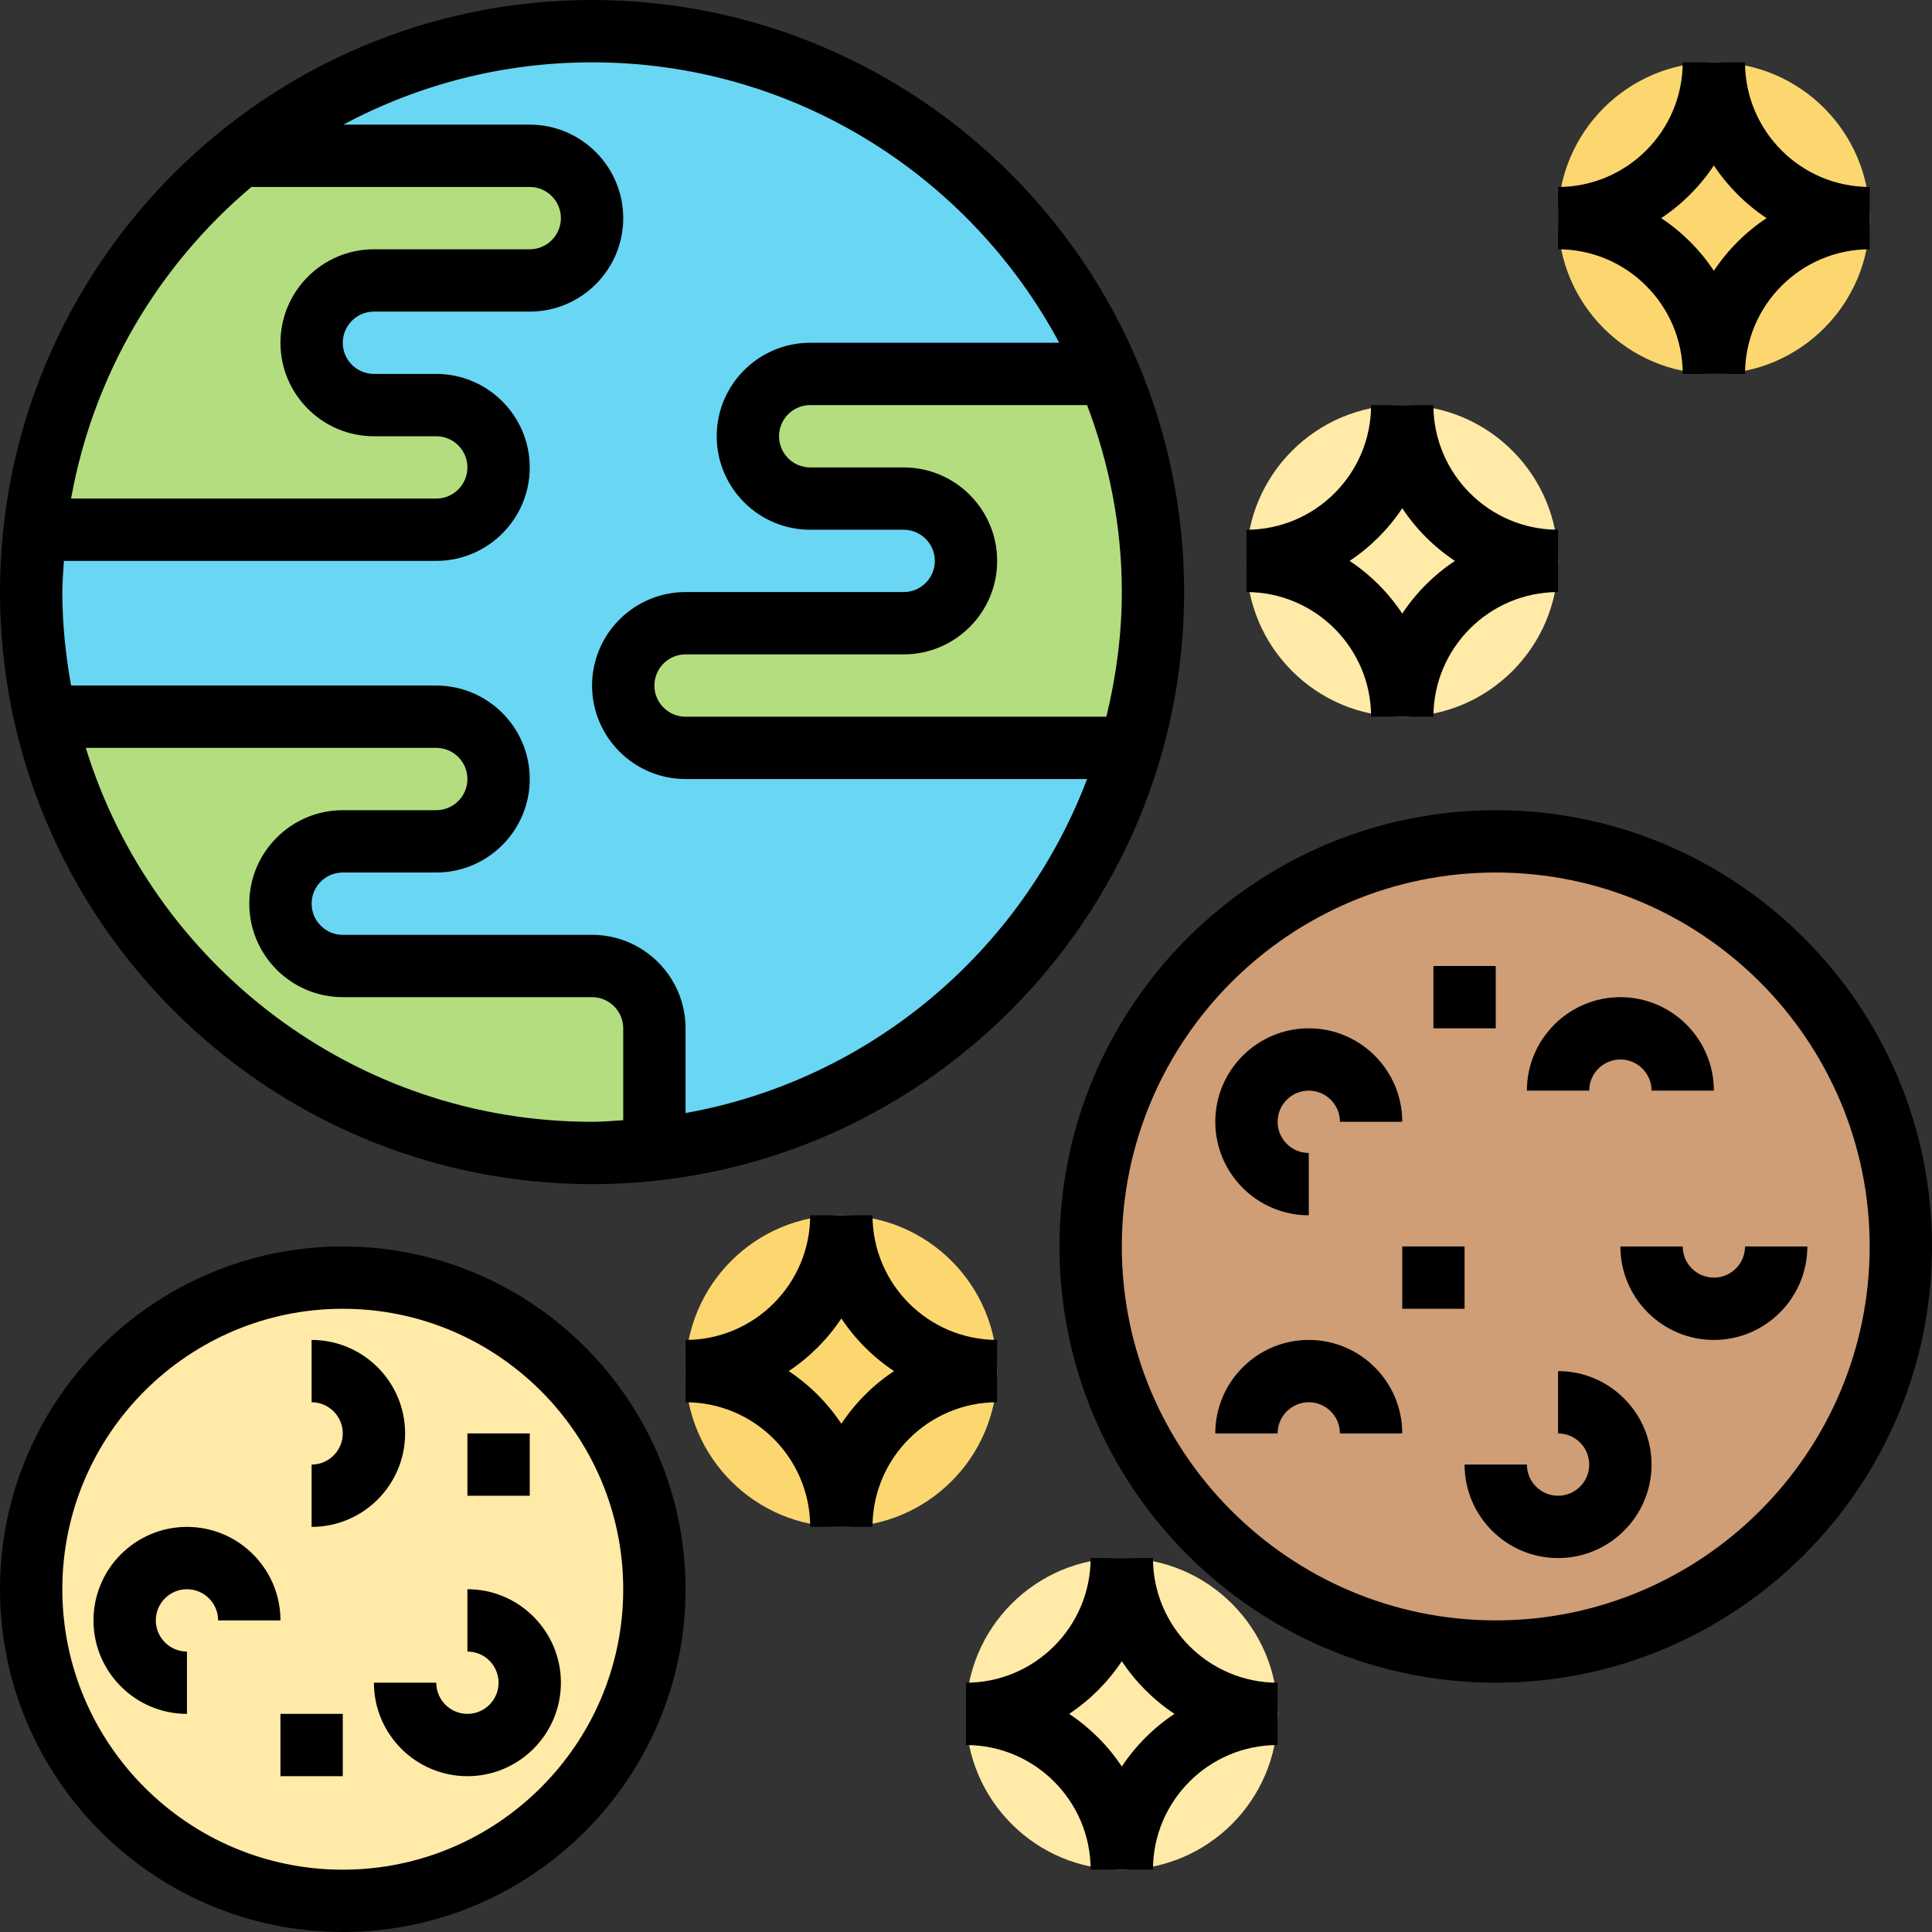 <svg width="190" height="190" viewBox="0 0 190 190" fill="none" xmlns="http://www.w3.org/2000/svg">
<rect x="0" y="0" width="190" height="190" fill="#333333" stroke="none"/>
<g clip-path="url(#clip0)">
<path d="M186.935 122.581C186.935 144.583 169.099 162.419 147.097 162.419C125.095 162.419 107.258 144.583 107.258 122.581C107.258 100.578 125.095 82.742 147.097 82.742C169.099 82.742 186.935 100.578 186.935 122.581Z" fill="#CF9E76"/>
<path d="M125.645 168.548C125.645 177.01 118.784 183.871 110.323 183.871C101.861 183.871 95 177.01 95 168.548C95 160.087 101.861 153.226 110.323 153.226C118.784 153.226 125.645 160.087 125.645 168.548Z" fill="#FFEAA7"/>
<path d="M183.871 21.452C183.871 29.913 177.01 36.774 168.548 36.774C160.087 36.774 153.226 29.913 153.226 21.452C153.226 12.99 160.087 6.129 168.548 6.129C177.01 6.129 183.871 12.99 183.871 21.452Z" fill="#FCD770"/>
<path d="M153.226 55.161C153.226 63.623 146.365 70.484 137.903 70.484C129.441 70.484 122.581 63.623 122.581 55.161C122.581 46.7 129.441 39.839 137.903 39.839C146.365 39.839 153.226 46.7 153.226 55.161Z" fill="#FFEAA7"/>
<path d="M98.064 134.839C98.064 143.301 91.204 150.161 82.742 150.161C74.28 150.161 67.419 143.301 67.419 134.839C67.419 126.377 74.28 119.516 82.742 119.516C91.204 119.516 98.064 126.377 98.064 134.839Z" fill="#FCD770"/>
<path d="M64.355 156.29C64.355 173.216 50.635 186.936 33.71 186.936C16.785 186.936 3.065 173.216 3.065 156.29C3.065 139.365 16.785 125.645 33.71 125.645C50.635 125.645 64.355 139.365 64.355 156.29Z" fill="#FFEAA7"/>
<path d="M64.355 113.019V113.05C62.332 113.264 60.31 113.387 58.226 113.387C31.963 113.387 10.018 95.061 4.474 70.484H42.903C44.588 70.484 46.12 71.159 47.225 72.291C48.357 73.396 49.032 74.928 49.032 76.613C49.032 79.984 46.274 82.742 42.903 82.742H33.71C32.025 82.742 30.492 83.417 29.388 84.549C28.255 85.654 27.581 87.186 27.581 88.871C27.581 92.242 30.338 95 33.71 95H58.226C61.597 95 64.355 97.758 64.355 101.129V113.019Z" fill="#B4DD7F"/>
<path d="M113.387 58.226C113.387 63.559 112.621 68.676 111.211 73.548H67.419C65.734 73.548 64.202 72.874 63.098 71.741C61.965 70.636 61.29 69.104 61.29 67.419C61.29 64.048 64.048 61.29 67.419 61.29H88.871C90.556 61.29 92.088 60.615 93.192 59.483C94.325 58.378 95 56.846 95 55.161C95 51.79 92.242 49.032 88.871 49.032H79.677C77.993 49.032 76.46 48.357 75.356 47.225C74.223 46.12 73.548 44.588 73.548 42.903C73.548 39.532 76.306 36.774 79.677 36.774H109.066C111.855 43.363 113.387 50.626 113.387 58.226Z" fill="#B4DD7F"/>
<path d="M56.418 17.13C57.551 18.235 58.226 19.767 58.226 21.452C58.226 24.823 55.468 27.581 52.097 27.581H36.774C35.089 27.581 33.557 28.256 32.453 29.388C31.32 30.492 30.645 32.025 30.645 33.71C30.645 37.081 33.403 39.839 36.774 39.839H42.903C44.588 39.839 46.12 40.514 47.225 41.646C48.357 42.751 49.032 44.283 49.032 45.968C49.032 49.339 46.274 52.097 42.903 52.097H3.401C5.056 37.265 12.565 24.209 23.597 15.323H52.097C53.782 15.323 55.314 15.997 56.418 17.13Z" fill="#B4DD7F"/>
<path d="M111.18 73.548H111.211C105.144 94.663 86.757 110.568 64.355 113.05V101.129C64.355 97.758 61.597 95 58.226 95H33.71C30.338 95 27.581 92.242 27.581 88.871C27.581 87.186 28.256 85.654 29.388 84.549C30.493 83.417 32.025 82.742 33.71 82.742H42.903C46.275 82.742 49.032 79.984 49.032 76.613C49.032 74.928 48.358 73.396 47.225 72.291C46.12 71.159 44.588 70.484 42.903 70.484H4.474C3.524 66.531 3.065 62.425 3.065 58.226C3.065 56.141 3.187 54.12 3.401 52.097H42.903C46.275 52.097 49.032 49.339 49.032 45.968C49.032 44.283 48.358 42.751 47.225 41.646C46.12 40.514 44.588 39.839 42.903 39.839H36.774C33.403 39.839 30.645 37.081 30.645 33.71C30.645 32.025 31.32 30.492 32.453 29.388C33.557 28.256 35.089 27.581 36.774 27.581H52.097C55.468 27.581 58.226 24.823 58.226 21.452C58.226 19.767 57.551 18.235 56.418 17.13C55.314 15.997 53.782 15.323 52.097 15.323H23.597C33.066 7.661 45.11 3.065 58.226 3.065C81.087 3.065 100.7 16.977 109.036 36.774H79.677C76.306 36.774 73.548 39.532 73.548 42.903C73.548 44.588 74.223 46.12 75.356 47.225C76.46 48.357 77.993 49.032 79.677 49.032H88.871C92.242 49.032 95 51.79 95 55.161C95 56.846 94.325 58.378 93.192 59.483C92.088 60.615 90.556 61.29 88.871 61.29H67.419C64.048 61.29 61.29 64.048 61.29 67.419C61.29 69.104 61.965 70.636 63.098 71.741C64.202 72.874 65.734 73.548 67.419 73.548H111.18Z" fill="#69D6F4"/>
<path d="M33.71 122.581C15.124 122.581 0 137.704 0 156.29C0 174.876 15.124 190 33.71 190C52.296 190 67.419 174.876 67.419 156.29C67.419 137.704 52.296 122.581 33.71 122.581ZM33.71 183.871C18.501 183.871 6.129 171.496 6.129 156.29C6.129 141.084 18.501 128.71 33.71 128.71C48.919 128.71 61.29 141.084 61.29 156.29C61.29 171.496 48.919 183.871 33.71 183.871Z" fill="black"/>
<path d="M147.097 79.677C123.438 79.677 104.194 98.922 104.194 122.581C104.194 146.239 123.438 165.484 147.097 165.484C170.756 165.484 190 146.239 190 122.581C190 98.922 170.756 79.677 147.097 79.677ZM147.097 159.355C126.818 159.355 110.323 142.859 110.323 122.581C110.323 102.302 126.818 85.806 147.097 85.806C167.375 85.806 183.871 102.302 183.871 122.581C183.871 142.859 167.375 159.355 147.097 159.355Z" fill="black"/>
<path d="M165.484 36.774H171.613C171.613 30.014 177.11 24.516 183.871 24.516V18.387C177.11 18.387 171.613 12.889 171.613 6.129H165.484C165.484 12.889 159.986 18.387 153.226 18.387V24.516C159.986 24.516 165.484 30.014 165.484 36.774ZM168.548 16.273C169.912 18.326 171.674 20.088 173.727 21.452C171.674 22.815 169.912 24.578 168.548 26.631C167.185 24.578 165.423 22.815 163.37 21.452C165.423 20.088 167.185 18.326 168.548 16.273Z" fill="black"/>
<path d="M134.839 70.484H140.968C140.968 63.723 146.465 58.226 153.226 58.226V52.097C146.465 52.097 140.968 46.599 140.968 39.839H134.839C134.839 46.599 129.341 52.097 122.581 52.097V58.226C129.341 58.226 134.839 63.723 134.839 70.484ZM137.903 49.982C139.266 52.035 141.029 53.798 143.082 55.161C141.029 56.525 139.266 58.287 137.903 60.34C136.54 58.287 134.777 56.525 132.724 55.161C134.777 53.798 136.54 52.035 137.903 49.982Z" fill="black"/>
<path d="M98.064 131.774C91.304 131.774 85.806 126.277 85.806 119.516H79.677C79.677 126.277 74.18 131.774 67.419 131.774V137.903C74.18 137.903 79.677 143.401 79.677 150.161H85.806C85.806 143.401 91.304 137.903 98.064 137.903V131.774ZM82.742 140.018C81.379 137.965 79.616 136.202 77.563 134.839C79.616 133.476 81.379 131.713 82.742 129.66C84.105 131.713 85.868 133.476 87.921 134.839C85.868 136.202 84.105 137.965 82.742 140.018Z" fill="black"/>
<path d="M113.387 153.226H107.258C107.258 159.986 101.76 165.484 95 165.484V171.613C101.76 171.613 107.258 177.11 107.258 183.871H113.387C113.387 177.11 118.885 171.613 125.645 171.613V165.484C118.885 165.484 113.387 159.986 113.387 153.226ZM110.323 173.727C108.959 171.674 107.197 169.912 105.144 168.548C107.197 167.185 108.959 165.423 110.323 163.37C111.686 165.423 113.448 167.185 115.501 168.548C113.448 169.912 111.686 171.674 110.323 173.727Z" fill="black"/>
<path d="M39.839 140.968C39.839 135.9 35.713 131.774 30.645 131.774V137.903C32.336 137.903 33.71 139.28 33.71 140.968C33.71 142.656 32.336 144.032 30.645 144.032V150.161C35.713 150.161 39.839 146.036 39.839 140.968Z" fill="black"/>
<path d="M18.387 150.161C13.319 150.161 9.194 154.287 9.194 159.355C9.194 164.423 13.319 168.548 18.387 168.548V162.419C16.696 162.419 15.323 161.043 15.323 159.355C15.323 157.667 16.696 156.29 18.387 156.29C20.078 156.29 21.452 157.667 21.452 159.355H27.581C27.581 154.287 23.455 150.161 18.387 150.161Z" fill="black"/>
<path d="M45.968 156.29V162.419C47.659 162.419 49.032 163.796 49.032 165.484C49.032 167.172 47.659 168.548 45.968 168.548C44.277 168.548 42.903 167.172 42.903 165.484H36.774C36.774 170.552 40.9 174.677 45.968 174.677C51.036 174.677 55.161 170.552 55.161 165.484C55.161 160.416 51.036 156.29 45.968 156.29Z" fill="black"/>
<path d="M128.71 119.516V113.387C127.019 113.387 125.645 112.01 125.645 110.323C125.645 108.635 127.019 107.258 128.71 107.258C130.401 107.258 131.774 108.635 131.774 110.323H137.903C137.903 105.254 133.778 101.129 128.71 101.129C123.642 101.129 119.516 105.254 119.516 110.323C119.516 115.391 123.642 119.516 128.71 119.516Z" fill="black"/>
<path d="M171.613 122.581C171.613 124.269 170.239 125.645 168.548 125.645C166.858 125.645 165.484 124.269 165.484 122.581H159.355C159.355 127.649 163.48 131.774 168.548 131.774C173.617 131.774 177.742 127.649 177.742 122.581H171.613Z" fill="black"/>
<path d="M128.71 131.774C123.642 131.774 119.516 135.9 119.516 140.968H125.645C125.645 139.28 127.019 137.903 128.71 137.903C130.401 137.903 131.774 139.28 131.774 140.968H137.903C137.903 135.9 133.778 131.774 128.71 131.774Z" fill="black"/>
<path d="M159.355 104.194C161.046 104.194 162.419 105.57 162.419 107.258H168.548C168.548 102.19 164.423 98.064 159.355 98.064C154.287 98.064 150.161 102.19 150.161 107.258H156.29C156.29 105.57 157.664 104.194 159.355 104.194Z" fill="black"/>
<path d="M27.581 168.548H33.71V174.677H27.581V168.548Z" fill="black"/>
<path d="M45.968 140.968H52.097V147.097H45.968V140.968Z" fill="black"/>
<path d="M137.903 122.581H144.032V128.71H137.903V122.581Z" fill="black"/>
<path d="M140.968 95H147.097V101.129H140.968V95Z" fill="black"/>
<path d="M153.226 134.839V140.968C154.917 140.968 156.29 142.344 156.29 144.032C156.29 145.72 154.917 147.097 153.226 147.097C151.535 147.097 150.161 145.72 150.161 144.032H144.032C144.032 149.1 148.158 153.226 153.226 153.226C158.294 153.226 162.419 149.1 162.419 144.032C162.419 138.964 158.294 134.839 153.226 134.839Z" fill="black"/>
<path d="M58.226 116.452C90.333 116.452 116.452 90.333 116.452 58.226C116.452 26.119 90.333 0 58.226 0C26.119 0 0 26.119 0 58.226C0 90.333 26.119 116.452 58.226 116.452ZM8.436 73.548H42.903C44.594 73.548 45.968 74.925 45.968 76.613C45.968 78.301 44.594 79.677 42.903 79.677H33.71C28.642 79.677 24.516 83.803 24.516 88.871C24.516 93.939 28.642 98.064 33.71 98.064H58.226C59.917 98.064 61.29 99.441 61.29 101.129V110.167C60.27 110.228 59.261 110.323 58.226 110.323C34.832 110.323 14.995 94.819 8.436 73.548ZM108.805 70.484H67.419C65.728 70.484 64.355 69.107 64.355 67.419C64.355 65.731 65.728 64.355 67.419 64.355H88.871C93.939 64.355 98.064 60.229 98.064 55.161C98.064 50.093 93.939 45.968 88.871 45.968H79.677C77.987 45.968 76.613 44.591 76.613 42.903C76.613 41.215 77.987 39.839 79.677 39.839H106.909C109.079 45.567 110.323 51.748 110.323 58.226C110.323 62.455 109.761 66.546 108.805 70.484ZM104.17 33.71H79.677C74.609 33.71 70.484 37.835 70.484 42.903C70.484 47.971 74.609 52.097 79.677 52.097H88.871C90.562 52.097 91.936 53.473 91.936 55.161C91.936 56.849 90.562 58.226 88.871 58.226H67.419C62.351 58.226 58.226 62.351 58.226 67.419C58.226 72.487 62.351 76.613 67.419 76.613H106.909C100.507 93.502 85.604 106.203 67.419 109.462V101.129C67.419 96.061 63.294 91.936 58.226 91.936H33.71C32.019 91.936 30.645 90.559 30.645 88.871C30.645 87.183 32.019 85.806 33.71 85.806H42.903C47.971 85.806 52.097 81.681 52.097 76.613C52.097 71.545 47.971 67.419 42.903 67.419H6.989C6.457 64.428 6.129 61.367 6.129 58.226C6.129 57.19 6.223 56.182 6.285 55.161H42.903C47.971 55.161 52.097 51.036 52.097 45.968C52.097 40.9 47.971 36.774 42.903 36.774H36.774C35.083 36.774 33.71 35.398 33.71 33.71C33.71 32.022 35.083 30.645 36.774 30.645H52.097C57.165 30.645 61.29 26.52 61.29 21.452C61.29 16.384 57.165 12.258 52.097 12.258H33.762C41.061 8.357 49.385 6.129 58.226 6.129C78.093 6.129 95.383 17.314 104.17 33.71ZM24.724 18.387H52.097C53.788 18.387 55.161 19.764 55.161 21.452C55.161 23.14 53.788 24.516 52.097 24.516H36.774C31.706 24.516 27.581 28.642 27.581 33.71C27.581 38.778 31.706 42.903 36.774 42.903H42.903C44.594 42.903 45.968 44.28 45.968 45.968C45.968 47.656 44.594 49.032 42.903 49.032H6.989C9.179 36.821 15.601 26.069 24.724 18.387Z" fill="black"/>
</g>
<defs>
<clipPath id="clip0">
<rect width="190" height="190" fill="white"/>
</clipPath>
</defs>
</svg>
